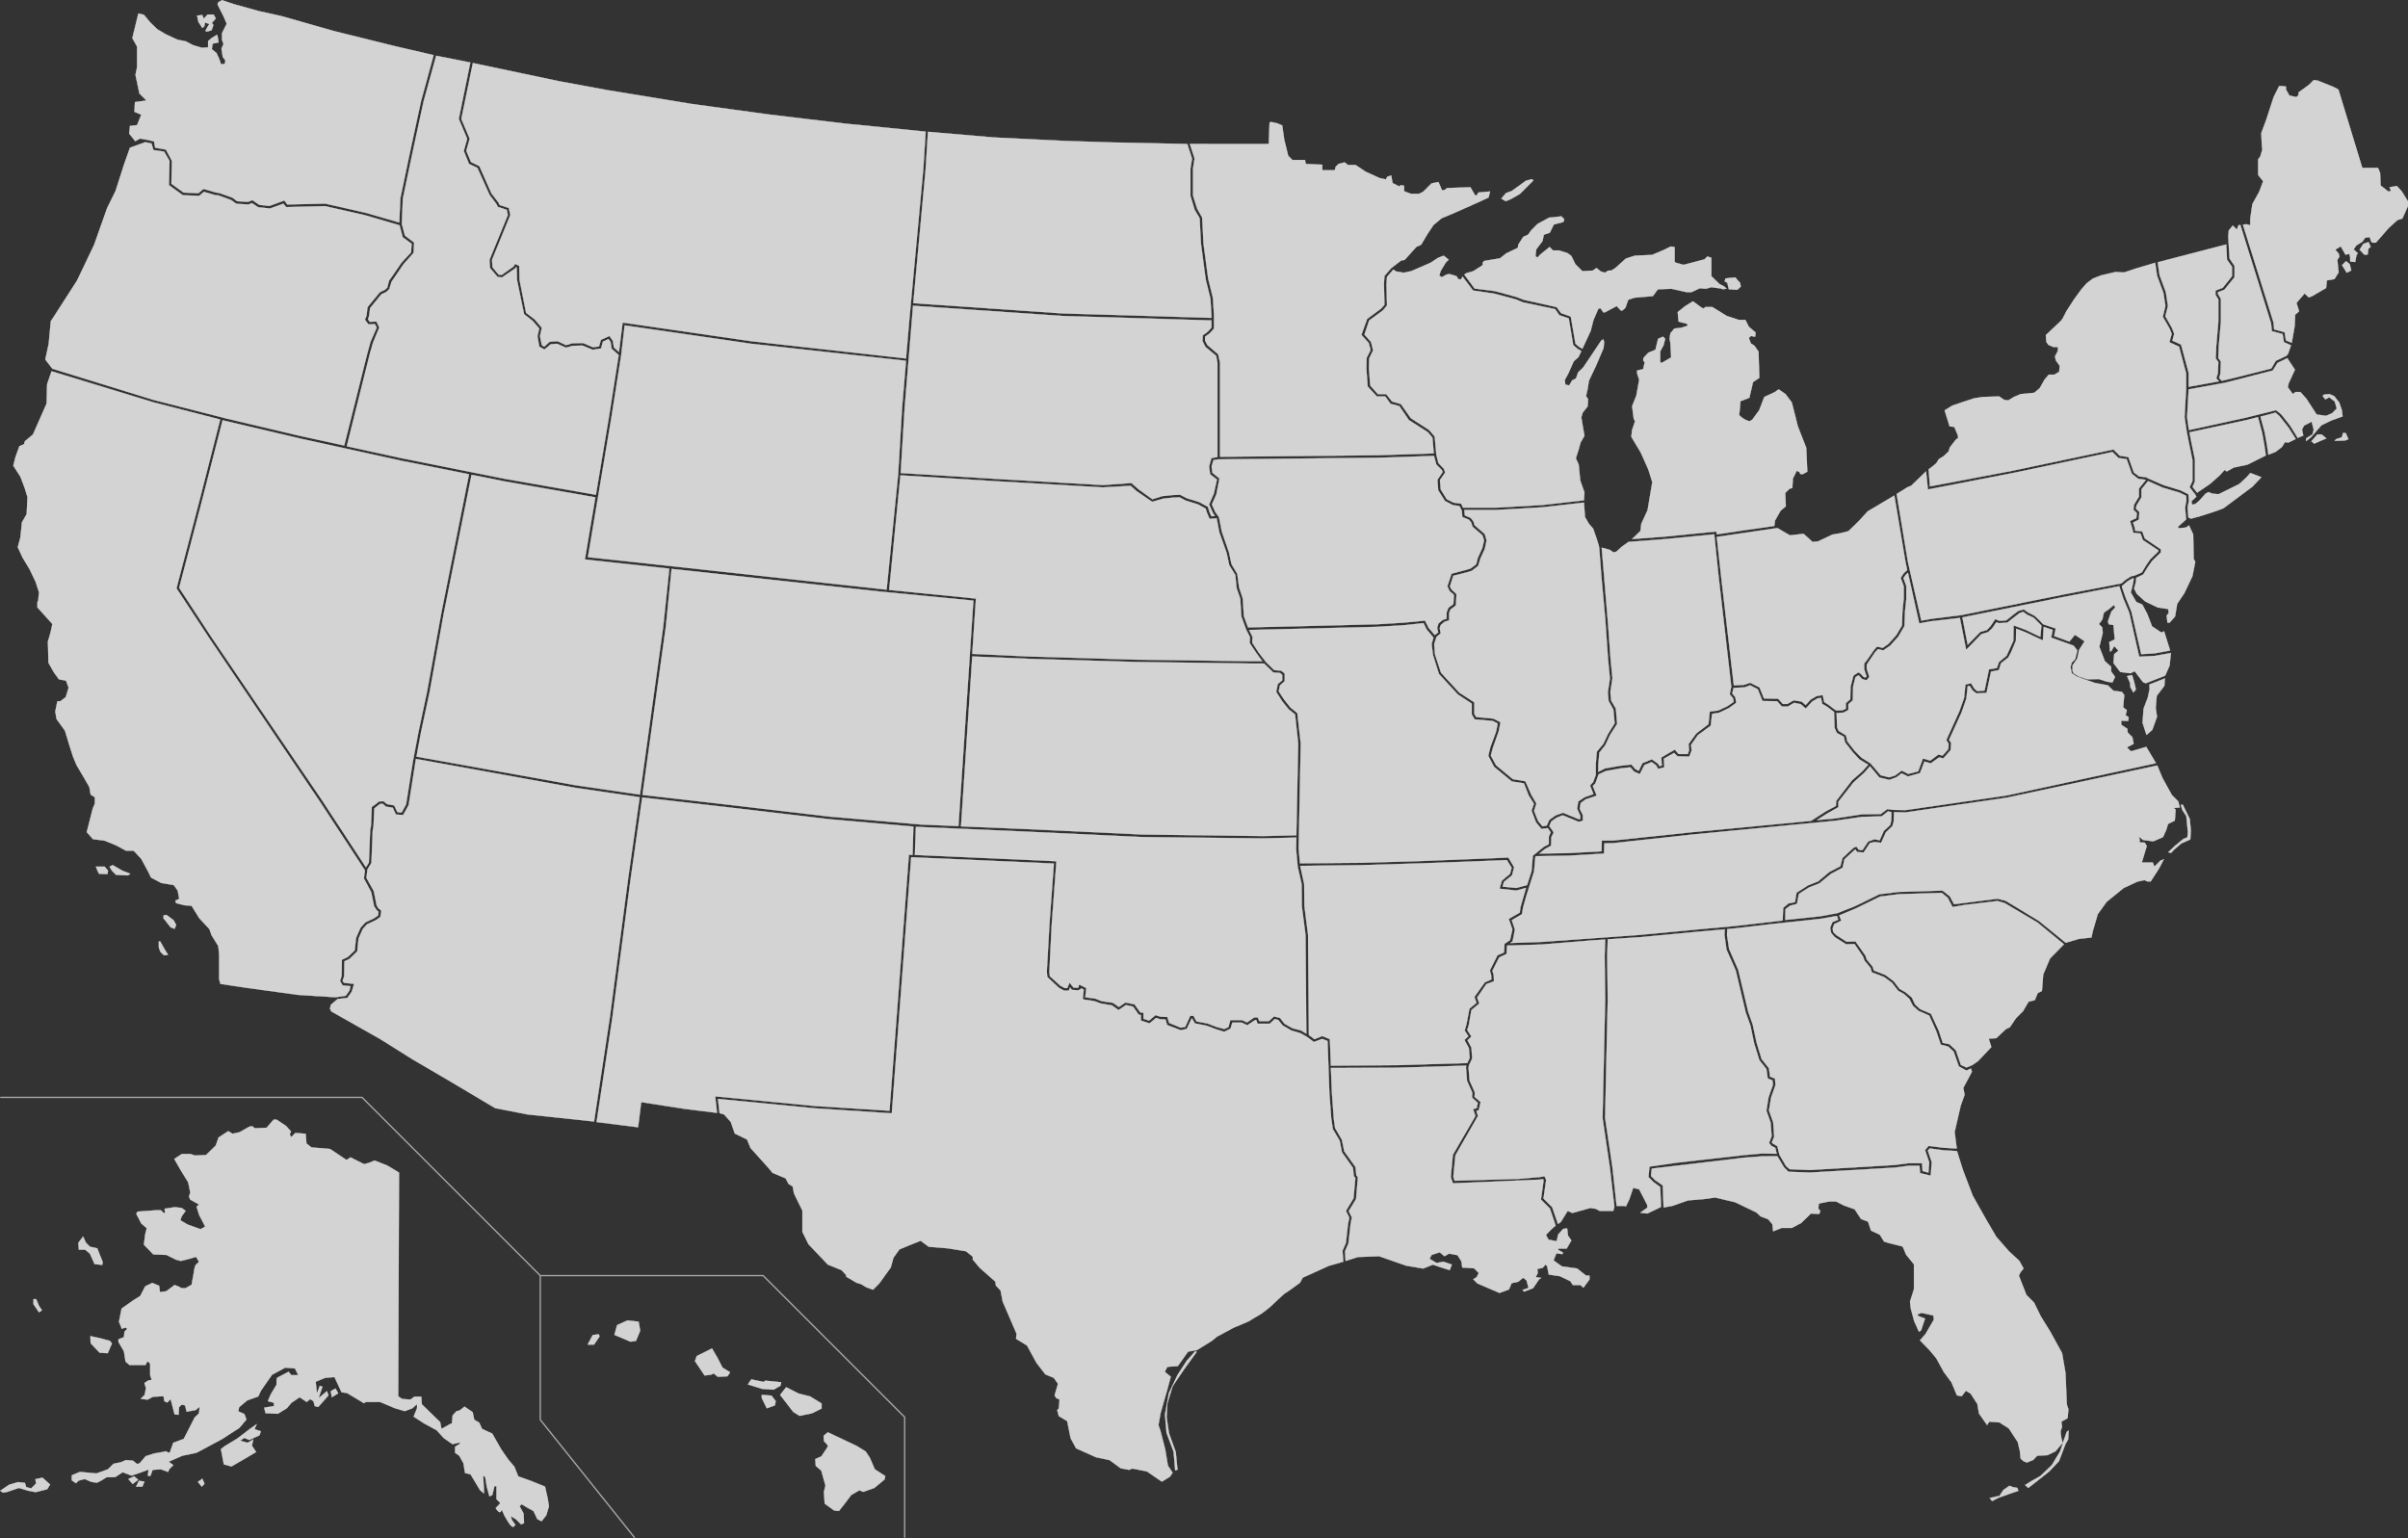 <svg id="Layer_1" data-name="Layer 1" xmlns="http://www.w3.org/2000/svg" viewBox="0 0 918.541 586.811"><rect x="0" y="0" width="918.541" height="586.811" fill="#333333" stroke="none"/><title>us-states</title><path id="AK" d="M161.1,447.355l-.3,85.4,1.6,1,3.1.2,1.5-1.1h2.6l.2,2.9,7,6.8.5,2.6,3.4-1.9.6-.2.3-3.1,1.5-1.6,1.1-.2,1.9-1.5,3.1,2.1.6,2.9,1.9,1.1,1.1,2.4,3.9,1.8,3.4,6,2.7,3.9,2.3,2.7,1.5,3.7,5,1.8,5.2,2.1,1,4.4.5,3.1-1,3.4-1.8,2.3-1.6-.8-1.5-3.1-2.7-1.5-1.8-1.1-.8.8,1.5,2.7.2,3.7-1.1.5-1.9-1.9-2.1-1.3.5,1.6,1.3,1.8-.8.8a3.141,3.141,0,0,1-1.3-1c-.5-.6-2.1-3.4-2.1-3.4l-1-2.3s-.3,1.3-1,1a4.885,4.885,0,0,1-1.3-1.5l1.8-1.9-1.5-1.5v-5h-.8l-.8,3.4-1.1.5-1-3.7-.6-3.7-.8-.5.3,5.7v1.1l-1.5-1.3-3.6-6-2.1-.5-.6-3.7-1.6-2.9-1.6-1.1v-2.3l2.1-1.3-.5-.3-2.6.6-3.4-2.4-2.6-2.9-4.8-2.6-4-2.6,1.3-3.2v-1.6l-1.8,1.6-2.9,1.1-3.7-1.1-5.7-2.4h-5.5l-.6.5-6.5-3.9-2.1-.3-2.7-5.8-3.6.3-3.6,1.5.5,4.5,1.1-2.9,1,.3-1.5,4.4,3.2-2.7.6,1.6-3.9,4.4-1.3-.3-.5-1.9-1.3-.8-1.3,1.1-2.7-1.8-3.1,2.1-1.8,2.1-3.4,2.1-4.7-.2-.5-2.1,3.7-.6v-1.3l-2.3-.6,1-2.4,2.3-3.9v-1.8l.2-.8,4.4-2.3,1,1.3h2.7l-1.3-2.6-3.7-.3-5,2.7-2.4,3.4-1.8,2.6-1.1,2.3-4.2,1.5-3.1,2.6-.3,1.6,2.3,1,.8,2.1-2.7,3.2-6.5,4.2-7.8,4.2-2.1,1.1-5.3,1.1-5.3,2.3,1.8,1.3-1.5,1.5-.5,1.1-2.7-1-3.2.2-.8,2.3h-1l.3-2.4-3.6,1.3-2.9,1-3.4-1.3-2.9,1.9H49.6l-2.1,1.3-1.6.8-2.1-.3-2.6-1.1-2.3.6-1,1-1.6-1.1v-1.9l3.1-1.3,6.3.6,4.4-1.6,2.1-2.1,2.9-.6,1.8-.8,2.7.2,1.6,1.3,1-.3,2.3-2.7,3.1-1,3.4-.6,1.3-.3.6.5h.8l1.3-3.7,4-1.5,1.9-3.7,2.3-4.5,1.6-1.5.3-2.6-1.6,1.3-3.4.6-.6-2.4-1.3-.3-1,1-.2,2.9-1.5-.2-1.5-5.8-1.3,1.3-1.1-.5-.3-1.9-4,.2-2.1,1.1-2.6-.3,1.5-1.5.5-2.6-.6-1.9,1.5-1,1.3-.2-.6-1.8v-4.4l-1-1-.8,1.5H58.3l-1.5-1.3-.6-3.9-2.1-3.6v-1l2.1-.8.2-2.1,1.1-1.1-.8-.5-1.3.5-1.1-2.7,1-5,4.5-3.2,2.6-1.6,1.9-3.7,2.7-1.3,2.6,1.1.3,2.4,2.4-.3,3.2-2.4,1.6.6,1,.6h1.6l2.3-1.3.8-4.4s.3-2.9,1-3.4a7.844,7.844,0,0,0,1-1l-1.1-1.9-2.6.8-3.2.8-1.9-.5-3.6-1.8-5-.2-3.6-3.7.5-3.9.6-2.4-2.1-1.8-1.9-3.7.5-.8,6.8-.5h2.1l1,1h.6l-.2-1.6,3.9-.6,2.6.3,1.5,1.1-1.5,2.1-.5,1.5,2.7,1.6,5,1.8,1.8-1-2.3-4.4-1-3.2,1-.8-3.4-1.9-.5-1.1.5-1.6-.8-3.9-2.9-4.7-2.4-4.2,2.9-1.9h3.2l1.8.6,4.2-.2,3.7-3.6,1.1-3.1,3.7-2.4,1.6,1,2.7-.6,3.7-2.1,1.1-.2,1,.8,4.5-.2,2.7-3.1h1.1l3.6,2.4,1.9,2.1-.5,1.1.6,1.1,1.6-1.6,3.9.3.3,3.7,1.9,1.5,7.1.6,6.3,4.2,1.5-1,5.2,2.6,2.1-.6,1.9-.8,4.8,1.9ZM46,476.255l2.1,5.3-.2,1-2.9-.3-1.8-4-1.8-1.5H39l-.2-2.6,1.8-2.4,1.1,2.4,1.5,1.5Zm-2.6,33.5,3.7.8,3.7,1,.8,1-1.6,3.7-3.1-.2-3.4-3.6Zm-20.7-14.1,1.1,2.6,1.1,1.6-1.1.8-2.1-3.1v-1.9ZM9,568.755l3.4-2.3,3.4-1,2.6.3.5,1.6,1.9.5,1.9-1.9-.3-1.6,2.7-.6,2.9,2.6-1.1,1.8-4.4,1.1-2.7-.5-3.7-1.1-4.4,1.5-1.6.3Zm48.9-4.5,1.6,1.9,2.1-1.6-1.5-1.3Zm2.9,3,1.1-2.3,2.1.3-.8,1.9H60.8Zm23.6-1.9,1.5,1.8,1-1.1-.8-1.9Zm8.8-12.5,1.1,5.8,2.9.8,5-2.9,4.4-2.6-1.6-2.4.5-2.4-2.1,1.3-2.9-.8,1.6-1.1,1.9.8,3.9-1.8.5-1.5-2.4-.8.8-1.9-2.7,1.9-4.7,3.6-4.8,2.9Zm42.3-19.8,2.4-1.5-1-1.8-1.8,1Z" transform="translate(-8.909 0)" fill="#d3d3d3" stroke="#fff" stroke-width="0.1"/><path id="HI" d="M233.1,512.955l1.9-3.6,2.3-.3.3.8-2.1,3.1Zm10.2-3.7,6.1,2.6,2.1-.3,1.6-3.9-.6-3.4-4.2-.5-4,1.8Zm30.7,10,3.7,5.5,2.4-.3,1.1-.5,1.5,1.3,3.7-.2,1-1.5-2.9-1.8-1.9-3.7-2.1-3.6-5.8,2.9Zm20.2,8.9,1.3-1.9,4.7,1,.6-.5,6.1.6-.3,1.3-2.6,1.5-4.4-.3Zm5.3,5.2,1.9,3.9,3.1-1.1.3-1.6-1.6-2.1-3.7-.3Zm7-1.2,2.3-2.9,4.7,2.4,4.4,1.1,4.4,2.7v1.9l-3.6,1.8-4.8,1-2.4-1.5Zm16.6,15.6,1.6-1.3,3.4,1.6,7.6,3.6,3.4,2.1,1.6,2.4,1.9,4.4,4,2.6-.3,1.3-3.9,3.2-4.2,1.5-1.5-.6-3.1,1.8-2.4,3.2-2.3,2.9-1.8-.2-3.6-2.6-.3-4.5.6-2.4-1.6-5.7-2.1-1.8-.2-2.6,2.3-1,2.1-3.1.5-1-1.6-1.8Z" transform="translate(-8.909 0)" fill="#d3d3d3" stroke="#fff" stroke-width="0.1"/><path id="AL" d="M628.5,460.055l.6.2,1.3-2.7,1.5-4.4,2.3.6,3.1,6v1l-2.7,1.9,2.7.3,5.2-2.5-.3-7.6-2.5-1.8-2-2,.4-4,10.5-1.5,25.7-2.9,6.7-.6,5.6.1-.5-2.2-1.5-.8-.9-1.1,1-2.6-.4-5.2-1.6-4.5.8-5.1,1.7-4.8-.2-1.7-1.8-.7-.5-3.6-2.7-3.4-2-6.5-1.4-6.7-1.8-5-3.8-16-3.5-7.9-.8-5.6.1-2.2-9,.8-23.4,2.2-12.2.8-.2,6.4.2,16.7-.7,31-.3,14.1,2.8,18.8,1.6,14.7Z" transform="translate(-8.909 0)" fill="#d3d3d3" stroke="#fff" stroke-width="0.1"/><path id="AR" d="M587.3,339.755l-6.4-.7.9-3.1,3.1-2.6.6-2.3-1.8-2.9-31.9,1.2-23.3.7-23.6.3,1.5,6.9.1,8.5,1.4,10.9.3,38.2,2.1,1.6,3-1.2,2.9,1.2.4,10.1,25.2-.2,26.8-.8.9-1.9-.3-3.8-1.7-3.1,1.5-1.4-1.4-2.2.7-2.4,1.1-5.9,2.7-2.3-.8-2.2,4-5.6,2.5-1.1-.1-1.7-.5-1.7,2.9-5.8,2.5-1.1.2-3.3,2.1-1.4.9-4.1-1.4-4,4.2-2.4.3-2.1,1.2-4.2.9-3.1Z" transform="translate(-8.909 0)" fill="#d3d3d3" stroke="#fff" stroke-width="0.1"/><path id="AZ" d="M135.1,383.355l-.3,1.5.5,1,18.9,10.7,12.1,7.6,14.7,8.6,16.8,10,12.3,2.4,25.4,2.7,6-39.6,7-53.1,4.4-31-24.6-3.6-60.7-11-.2,1.1-2.6,16.5-2.1,3.8-2.8-.2-1.2-2.6-2.6-.4-1.2-1.1-1.1.1-2.1,1.7-.3,6.8-.3,1.5-.5,12.5-1.5,2.4-.4,3.3,2.8,5,1.1,5.5.7,1.1,1.1.9-.4,2.4-1.7,1.2-3.4,1.6-1.6,1.8-1.6,3.6-.5,4.9-3,2.9-1.9.9-.1,5.8-.6,1.6.5.8,3.9.4-.9,3-1.7,2.4-3.7.4Z" transform="translate(-8.909 0)" fill="#d3d3d3" stroke="#fff" stroke-width="0.1"/><path id="CA" d="M122.7,379.555l-19.7-2.7-10-1.5-.5-1.8v-9.4l-.3-3.2-2.6-4.2-.8-2.3-3.9-4.2-2.9-4.7-2.7-.2-3.2-.8-.3-1,1.5-.6-.6-3.2-1.5-2.1-4.8-.8-3.9-2.1-1.1-2.3-2.6-4.8-2.9-3.1H57l-3.9-2.1-4.5-1.8-4.2-.5-2.4-2.7.5-1.9,1.8-7.1.8-1.9v-2.4l-1.6-1-.5-2.9-1.5-2.6-3.4-5.8-1.3-3.1-1.5-4.7-1.6-5.3-3.2-4.4-.5-2.9.8-3.9h1.1l2.1-1.6,1.1-3.6-1-2.7-2.7-.5-1.9-2.6-2.1-3.7-.2-8.2.6-1.9.6-2.3.5-2.4-5.7-6.3v-2.1l.3-.5.3-3.2-1.3-4-2.3-4.8-2.7-4.5-1.8-3.9,1-3.7.6-5.8,1.8-3.1.3-6.5-1.1-3.6-1.6-4.2-2.7-4.2.8-3.2,1.5-4.2,1.8-.8.3-1.1,3.1-2.6,5.2-11.8.2-7.4,1.69-4.9,38.69,11.8,25.6,6.6-8,31.3-8.67,33.1,12.63,19.2,42.16,62.3,17.1,26.1-.4,3.1,2.8,5.2,1.1,5.4,1,1.5.7.6-.2,1.4-1.4,1-3.4,1.6-1.9,2.1-1.7,3.9-.5,4.7-2.6,2.5-2.3,1.1-.1,6.2-.6,1.9,1,1.7,3,.3-.4,1.6-1.4,2-3.9.6Zm-73.9-48.9,1.3,1.5-.2,1.3-3.2-.1-.6-1.2-.6-1.5Zm1.9,0,1.2-.6,3.6,2.1,3.1,1.2-.9.6-4.5-.2-1.6-1.6Zm20.7,19.8,1.8,2.3.8,1,1.5.6.6-1.5-1-1.8-2.7-2-1.1.2v1.2Zm-1.4,8.7,1.8,3.2,1.2,1.9-1.5.2-1.3-1.2a9.719,9.719,0,0,1-.7-1.9v-2.2Z" transform="translate(-8.909 0)" fill="#d3d3d3" stroke="#fff" stroke-width="0.1"/><path id="CO" d="M380.2,229.155l-36-3.5-79.1-8.6-2.2,22.1-7,50.4-1.9,13.7,34,3.9,37.5,4.4,34.7,3,14.3.6Z" transform="translate(-8.909 0)" fill="#d3d3d3" stroke="#fff" stroke-width="0.1"/><path id="CT" d="M852,184.555l3.6-3.2,1.9-2.1.8.6,2.7-1.5,5.2-1.1,7-3.5-.6-4.2-.8-4.4-1.6-6-4.3,1.1-21.8,4.7.6,3.1,1.5,7.3v8.3l-.9,2.1,1.7,2.2Z" transform="translate(-8.909 0)" fill="#d3d3d3" stroke="#fff" stroke-width="0.1"/><path id="DE" d="M834.4,240.855l-1,.5-3.6-2.4-1.8-4.7-1.9-3.6-2.3-1-2.1-3.6.5-2,.5-2.3.1-1.1-.6.1-1.7,1-2,1.7-.2.3,1.4,4.1,2.3,5.6,3.7,16.1,5-.3,6-1.1Z" transform="translate(-8.909 0)" fill="#d3d3d3" stroke="#fff" stroke-width="0.1"/><path id="FL" d="M750.2,438.855l-5.2-.7-.7.8,1.5,4.4-.4,5.2-4.1-1-.2-2.8H737l-5.3.7-32.4,1.9-8.2-.3-1.7-1.7-2.5-4.2H681l-6.6.5-35.4,4.2-.3,2.8,1.6,1.6,2.9,2,.3,8.4,3.3-.6,6-2.1,6-.5,4.4-.6,7.6,1.8,8.1,3.9,1.6,1.5,2.9,1.1,1.6,1.9.3,2.7,3.2-1.3h3.9l3.6-1.9,3.7-3.6,3.1.2.5-1.1-.8-1,.2-1.9,4-.8h2.6l2.9,1.5,4.2,1.5,2.4,3.7,2.7,1,1.1,3.4,3.4,1.6,1.6,2.6,1.9.6,5.2,1.3,1.3,3.1,3,3.7v9.5l-1.5,4.7.3,2.7,1.3,4.8,1.8,4,.8-.5,1.5-4.5-2.6-1-.3-.6,1.6-.6,4.5,1,.2,1.6-3.2,5.5-2.1,2.4,3.6,3.7,2.6,3.1,2.9,5.3,2.9,3.9,2.1,5,1.8.3,1.6-2.1,1.8,1.1,2.6,4,.6,3.6,3.1,4.4.8-1.3,3.9.3,3.6,2.3,3.4,5.2.8,3.4.3,2.9,1.1,1,1.3.5,2.4-1,1.5-1.6,3.9-.2,3.1-1.5,2.7-3.2-.5-1.9-.3-2.4.6-1.9-.3-1.9,2.4-1.3.3-3.4-.6-1.8-.5-12-1.3-7.6-4.5-8.2-3.6-5.8-2.6-5.3-2.9-2.9-2.9-7.4.7-1.4,1.1-1.3-1.6-2.9-4-3.7-4.8-5.5-3.7-6.3-5.3-9.4-3.7-9.7-2.3-7.3Zm17.7,132.7,2.4-.6,1.3-.2,1.5-2.3,2.3-1.6,1.3.5,1.7.3.4,1.1-3.5,1.2-4.2,1.5-2.3,1.2Zm13.5-5,1.2,1.1,2.7-2.1,5.3-4.2,3.7-3.9,2.5-6.6,1-1.7.2-3.4-.7.5-1,2.8-1.5,4.6-3.2,5.3-4.4,4.2-3.4,1.9Z" transform="translate(-8.909 0)" fill="#d3d3d3" stroke="#fff" stroke-width="0.1"/><path id="GA" d="M750.2,437.855l-5.6-.7-1.4,1.6,1.6,4.7-.3,3.9-2.2-.6-.2-3h-5.2l-5.3.7-32.3,1.9-7.7-.3-1.4-1.2-2.5-4.3-.8-3.3-1.6-.9-.5-.5.9-2.2-.4-5.5-1.6-4.5.8-4.9,1.7-4.8-.2-2.5-1.9-.7-.4-3.2-2.8-3.5-1.9-6.2-1.5-7-1.7-4.8-3.8-16-3.5-8-.8-5.3.1-2.3,3.3-.3,13.6-1.6,18.6-2,6.3-1.1.5,1.4-2.2.9-.9,2.2.4,2,1.4,1.6,4.3,2.7,3.2-.1,3.2,4.7.6,1.6,2.3,2.8.5,1.7,4.7,1.8,3,2.2,2.3,3,2.3,1.3,2,1.8,1.4,2.7,2.1,1.9,4.1,1.8,2.7,6,1.7,5.1,2.8.7,2.1,1.9,2,5.7,2.9,1.6,1.7-.8.4,1.2-3.3,6.2.5,2.6-1.5,4.2-2.3,10,.8,6.3Z" transform="translate(-8.909 0)" fill="#d3d3d3" stroke="#fff" stroke-width="0.1"/><path id="IA" d="M556.8,177.255l2.1,2.1.3.7-2,3,.3,4,2.6,4.1,3.1,1.6,2.4.3.9,1.8.2,2.4,2.5,1,.9,1.1.5,1.6,3.8,3.3.6,1.9-.7,3-1.7,3.7-.6,2.4-2.1,1.6-1.6.5-5.7,1.5-1.6,4.8.8,1.8,1.7,1.5-.2,3.5-1.9,1.4-.7,1.8v2.4l-1.4.4-1.7,1.4-.5,1.7.4,1.7-1.3,1-2.3-2.7-1.4-2.8-8.3.8-10,.6-49.2,1.2-1.6-4.3-.4-6.7-1.4-4.2-.7-5.2-2.2-3.7-1-4.6-2.7-7.8-1.1-5.6-1.4-1.9-1.3-2.9,1.7-3.8,1.2-6.1-2.7-2.2-.3-2.4.7-2.4,1.8-.3,61.1-.6,21.2-.7Z" transform="translate(-8.909 0)" fill="#d3d3d3" stroke="#fff" stroke-width="0.1"/><path id="ID" d="M175.3,21.285,170.5,38.7,166,59.555l-3.4,16.22-.4,9.67,1.2,4.44,3.5,2.66-.2,3.91-3.9,4.4-4.5,6.6-.9,2.9-1.2,1.1-1.8.8-4.3,5.3-.4,3.1-.4,1.1.6,1,2.6-.1,1.1,2.3-2.4,5.8-1.2,4.2-8.8,35.3,20.7,4.5,39.5,7.9,34.8,6.1,4.9-29.2,3.8-24.1-2.7-2.4-.4-2.6-.8-1.1-2.1,1-.7,2.6-3.2.5-3.9-1.6-3.8.1-2.5.7-3.4-1.5-2.4.2-2.4,2-2-1.1-.7-4,.7-2.9-2.5-2.9-3.3-2.6-2.7-13.1-.1-4.7-.3-.1-.2.4-5.1,3.5-1.7-.2-2.9-3.4-.2-3.1,7-17.13-.4-1.94-3.4-1.15-.6-1.18-2.6-3.46L191,64.065l-3.2-1.53-2-4.95,1.3-4.63-3.2-7.58,4.4-21.52Z" transform="translate(-8.909 0)" fill="#d3d3d3" stroke="#fff" stroke-width="0.1"/><path id="IL" d="M618.7,207.955l-.8-2.6-1.3-3.7-1.6-1.8-1.5-2.6-.4-5.5-15.9,1.8-17.4,1H567.5l.2,2.1,2.2.9,1.1,1.4.4,1.4,3.9,3.4.7,2.4-.7,3.3-1.7,3.7-.8,2.7-2.4,1.9-1.9.6-5.2,1.3-1.3,4.1.6,1.1,1.9,1.8-.2,4.3-2.1,1.6-.5,1.3v2.8l-1.8.6-1.4,1.2-.4,1.2.4,2-1.6,1.3-.9,2.8.3,3.9,2.3,7,7,7.6,5.7,3.7v4.4l.7,1.2,6.6.6,2.7,1.4-.7,3.5-2.2,6.2-.8,3,2,3.7,6.4,5.3,4.8.8,2.2,5.1,2,3.4-.9,2.8,1.5,3.8,1.7,2.1,1.6-.3,1-2.2,2.4-1.7,2.8-1,6.1,2.5.5-.2v-1.1l-1.2-2.7.4-2.8,2.4-1.6,3.4-1.2-.5-1.3-.8-2,1.2-1.3,1-2.7v-4l.4-4.9,2.5-3,1.8-3.8,2.5-4-.5-5.3-1.8-3.2-.3-3.3.8-5.3-.7-7.2-1.1-15.8-1.4-15.3-.9-11.7Z" transform="translate(-8.909 0)" fill="#d3d3d3" stroke="#fff" stroke-width="0.1"/><path id="IN" d="M622.9,209.755l1.5,1,1.1-.3,2.1-1.9,2.5-1.8,14.3-1.1,18.4-1.8,1.6,15.5,4.9,42.6-.6,2.9,1.3,1.6.2,1.3-2.3,1.6-3.6,1.7-3.2.4-.5,4.8-4.7,3.6-2.9,4,.2,2.4-.5,1.4h-3.5l-1.4-1.7-5.2,3,.2,3.1-.9.2-.5-.9-2.4-1.7-3.6,1.5-1.4,2.9-1.2-.6-1.6-1.8-4.4.5-5.7,1-2.5,1.3v-2.6l.4-4.7,2.3-2.9,1.8-3.9,2.7-4.2-.5-5.8-1.8-3.1-.3-3.2.8-5.3-.7-7.1-.9-12.6-2.5-30.1Z" transform="translate(-8.909 0)" fill="#d3d3d3" stroke="#fff" stroke-width="0.1"/><path id="KS" d="M485.9,253.155l-43.8-.6-40.6-1.2-21.7-.9-4.3,64.8,24.3,1,44.7,2.1,46.3.6,12.6-.3.7-35-1.2-11.1-2.5-2-2.4-3-2.3-3.6.6-3,1.7-1.4v-2.1l-.8-.7-2.6-.2-3.5-3.4Z" transform="translate(-8.909 0)" fill="#d3d3d3" stroke="#fff" stroke-width="0.1"/><path id="KY" d="M607.2,325.455l12.6-.7.1-4.1h4.3l30.4-3.2,45.1-4.3,5.6-3.6,3.9-2.1.1-1.9,6-7.8,4.1-3.6,2.1-2.4-3.3-2-2.5-2.7-3-3.8-.5-2.2-2.6-1.4-.9-1.9-.2-6.1-2.6-2-1.9-1.1-.5-2.3-1.3.2-2,1.2-2.5,2.7-1.9-1.7-2.5-.5-2.4,1.4h-2.3l-1.8-2-5.6-.1-1.8-4.5-2.9-1.5-2.1.8-4.2.2-.5,2.1,1.2,1.5.3,2.1-2.8,2-3.8,1.8-2.6.4-.5,4.5-4.9,3.6-2.6,3.7.2,2.2-.9,2.3-4.5-.1-1.3-1.3-3.9,2.2.2,3.3-2.4.6-.8-1.4-1.7-1.2-2.7,1.1-1.8,3.5-2.2-1-1.4-1.6-3.7.4-5.6,1-2.8,1.3-1.2,3.4-1,1,1.5,3.7-4.2,1.4-1.9,1.4-.4,2.2,1.2,2.4v2.2l-1.6.4-6.1-2.5-2.3.9-2,1.4-.8,1.8,1.7,2.4-.9,1.8-.1,3.3-2.4,1.3-2.1,1.7Z" transform="translate(-8.909 0)" fill="#d3d3d3" stroke="#fff" stroke-width="0.1"/><path id="LA" d="M526.9,479.555l8.1-.3,10.3,3.6,6.5,1.1,3.7-1.5,3.2,1.1,3.2,1,.8-2.1-3.2-1.1-2.6.5-2.7-1.6.8-1.5,3.1-1,1.8,1.5,1.8-1,3.2.6,1.5,2.4.3,2.3,4.5.3,1.8,1.8-.8,1.6-1.3.8,1.6,1.6,8.4,3.6,3.6-1.3,1-2.4,2.6-.6,1.8-1.5,1.3,1,.8,2.9-2.3.8.6.6,3.4-1.3,2.3-3.4.8-.5-2.1-.3.8-1.6-.2-1.5,2.1-.5,1.1-1.3.6.8.6,3.1,4.2.6,4,1.9,1,1.5h2.9l1.1,1,2.3-3.1v-1.5h-1.3l-3.4-2.7-5.8-.8-3.2-2.3,1.1-2.7,2.3.3.2-.6-1.8-1v-.5h3.2l1.8-3.1-1.3-1.9-.3-2.7-1.5.2-1.9,2.1-.6,2.6-3.1-.6-1-1.8,1.8-1.9,1.9-1.7-2.2-6.5-3.4-3.4,1-7.3-.2-.5-1.3.2-33.1,1.4-.8-2.4.8-8.5,8.6-14.8-.9-2.6,1.4-.4.4-2-2.2-2,.1-1.9-2-4.5-.4-5.1.1-.7-26.4.8-25.2.1.4,9.7.7,9.5.5,3.7,2.6,4.5.9,4.4,4.3,6,.3,3.1.6.8-.7,8.3-2.8,4.6,1.2,2.4-.5,2.6-.8,7.3-1.3,3,.2,3.7Z" transform="translate(-8.909 0)" fill="#d3d3d3" stroke="#fff" stroke-width="0.1"/><path id="MA" d="M887.5,166.155l-.5-2.3.8-1.5,2.9-1.5.8,3.1-.5,1.8-2.4,1.5v1l1.9-1.5,3.9-4.5,3.9-1.9,4.2-1.5-.3-2.4-1-2.9-1.9-2.4-1.8-.8-2.1.2-.5.5,1,1.3,1.5-.8,2.1,1.6.8,2.7-1.8,1.8-2.3,1-3.6-.5-3.9-6-2.3-2.6h-1.8l-1.1.8-1.9-2.6.3-1.5,2.4-5.2-2.9-4.4-3.7,1.8-1.8,2.9-18.3,4.7-13.8,2.5-.6,10.6.7,4.9,22-4.8,11.2-2.8,2,1.6,3.4,4.3,2.9,4.7Zm12.5,1.4,2.2-.7.5-1.7,1,.1,1,2.3-1.3.5-3.9.1Zm-9.4.8,2.3-2.6h1.6l1.8,1.5-2.4,1-2.2,1Z" transform="translate(-8.909 0)" fill="#d3d3d3" stroke="#fff" stroke-width="0.1"/><path id="MD" d="M834.8,257.755l1.7-3.8.5-4.8-6.3,1.1-5.8.3-3.8-16.8-2.3-5.5-1.5-4.6-22.2,4.3-37.6,7.6,2,10.4,4.8-4.9,2.5-.7,1.4-1.5,1.8-2.7,1.6.7,2.6-.2,2.6-2.1,2-1.5,2.1-.6,1.5,1.1,2.7,1.4,1.9,1.8,1.3,1.4,4.8,1.6-.6,2.9,5.8,2.1,2.1-2.6,3.7,2.5-2.1,3.3-.7,3.3-1.8,2.6v2.1l.3.8,2,1.3,3.4,1.1,4.3-.1,3.1,1,2.1.3,1-2.1-1.5-2.1v-1.8l-2.4-2.1-2.1-5.5,1.3-5.3-.2-2.1-1.3-1.3s1.5-1.6,1.5-2.3a10.745,10.745,0,0,1,.5-2.1l1.9-1.3,1.9-1.6.5,1-1.5,1.6-1.3,3.7.3,1.1,1.8.3.5,5.5-2.1,1,.3,3.6.5-.2,1.1-1.9,1.6,1.8-1.6,1.3-.3,3.4,2.6,3.4,3.9.5,1.6-.8,3.2,4.2,1,.4Zm-14.5.2,1.1,2.5.2,1.8,1.1,1.9s.9-.9.9-1.2-.7-3.1-.7-3.1l-.7-2.3Z" transform="translate(-8.909 0)" fill="#d3d3d3" stroke="#fff" stroke-width="0.1"/><path id="ME" d="M865.8,85.555l1.5.4v-2.6l.8-5.5,2.6-4.7,1.5-4-1.9-2.4v-6l.8-1,.8-2.7-.2-1.5-.2-4.8,1.8-4.8,2.9-8.9,2.1-4.2h1.3l1.3.2v1.1l1.3,2.3,2.7.6.8-.8v-1l4-2.9,1.8-1.8,1.5.2,6,2.4,1.9,1,9.1,29.9h6l.8,1.9.2,4.8,2.9,2.3h.8l.2-.5-.5-1.1,2.8-.5,1.9,2.1,2.3,3.7v1.9l-2.1,4.7-1.9.6-3.4,3.1-4.8,5.5h-1.3c-.6,0-1-2.1-1-2.1l-1.8.2-1,1.5-2.4,1.5-1,1.5,1.6,1.5-.5.6-.5,2.7-1.9-.2v-1.6l-.3-1.3-1.5.3-1.8-3.2-2.1,1.3,1.3,1.5.3,1.1-.8,1.3.3,3.1.2,1.6-1.6,2.6-2.9.5-.3,2.9-5.3,3.1-1.3.5-1.6-1.5-3.1,3.6,1,3.2-1.5,1.3-.2,4.4-1.1,6.3-2.2-.9-.5-3.1-4-1.1-.2-2.5-11.7-37.43Zm36.5,15.6,1.5-1.5,1.4,1.1.6,2.4-1.7.9Zm6.7-5.9,1.8,1.9s1.3.1,1.3-.2.2-2,.2-2l.9-.8-.8-1.8-2,.7Z" transform="translate(-8.909 0)" fill="#d3d3d3" stroke="#fff" stroke-width="0.1"/><path id="MI" d="M644.5,204.655l19.1-1.9.2,1.1,9.9-1.5,12-1.7.1-.6.2-1.5,2.1-3.7,2-1.7-.2-5.1,1.6-1.6,1.1-.3.2-3.6,1.5-3,1.1.6.2.6.8.2,1.9-1-.4-9.1-3.2-8.2-2.3-9.1-2.4-3.2-2.6-1.8-1.6,1.1-3.9,1.8-1.9,5-2.7,3.7-1.1.6-1.5-.6s-2.6-1.5-2.4-2.1.5-5,.5-5l3.4-1.3.8-3.4.6-2.6,2.4-1.6-.3-10-1.6-2.3-1.3-.8-.8-2.1.8-.8,1.6.3.2-1.6-2.6-2.2-1.3-2.6h-2.6l-4.5-1.5-5.5-3.4h-2.7l-.6.6-1-.5-3.1-2.3-2.9,1.8-2.9,2.3.3,3.6,1,.3,2.1.5.5.8-2.6.8-2.6.3-1.5,1.8-.3,2.1.3,1.6.3,5.5-3.6,2.1-.6-.2v-4.2l1.3-2.4.6-2.4-.8-.8-1.9.8-1,4.2-2.7,1.1-1.8,1.9-.2,1,.6.8-.6,2.6-2.3.5v1.1l.8,2.4-1.1,6.1-1.6,4,.6,4.7.5,1.1-.8,2.4-.3.8-.3,2.7,3.6,6,2.9,6.5,1.5,4.8-.8,4.7-1,6-2.4,5.2-.3,2.7-3.2,3.1Zm-33.3-72.4-1.3-1.1-1.8-10.4-3.7-1.3-1.7-2.3-12.6-2.8-2.8-1.1-8.1-2.2-7.8-1-3.9-5.3.7-.5,2.7-.8,3.6-2.3v-1l.6-.6,6-1,2.4-1.9,4.4-2.1.2-1.3,1.9-2.9,1.8-.8,1.3-1.8,2.3-2.3,4.4-2.4,4.7-.5,1.1,1.1-.3,1-3.7,1-1.5,3.1-2.3.8-.5,2.4-2.4,3.2-.3,2.6.8.5,1-1.1,3.6-2.9,1.3,1.3h2.3l3.2,1,1.5,1.1,1.5,3.1,2.7,2.7,3.9-.2,1.5-1,1.6,1.3,1.6.5,1.3-.8h1.1l1.6-1,4-3.6,3.4-1.1,6.6-.3,4.5-1.9,2.6-1.3,1.5.2v5.7l.5.3,2.9.8,1.9-.5,6.1-1.6,1.1-1.1,1.5.5v7l3.2,3.1,1.3.6,1.3,1-1.3.3-.8-.3-3.7-.5-2.1.6-2.3-.2-3.2,1.5h-1.8l-5.8-1.3-5.2.2-1.9,2.6-7,.6-2.4.8-1.1,3.1-1.3,1.1-.5-.2-1.5-1.6-4.5,2.4h-.6l-1.1-1.6-.8.2-1.9,4.4-1,4-3.2,6.9Zm-29.6-56.5,1.8-2.1,2.2-.8,5.4-3.9,2.3-.6.5.5-5.1,5.1-3.3,1.9-2.1.9Zm86.2,32.1.6,2.5,3.2.2,1.3-1.2s-.1-1.5-.4-1.6a20.234,20.234,0,0,1-1.6-1.9l-2.2.2-1.6.2-.3,1.1Z" transform="translate(-8.909 0)" fill="#d3d3d3" stroke="#fff" stroke-width="0.1"/><path id="MN" d="M464.6,60.445l-.6,3.91v10.27l1.6,5.03,1.9,3.32.5,9.93,1.8,13.45,1.8,7.3.4,6.4v5.3l-1.6,1.8-1.8,1.3v1.5l.9,1.7,4.1,3.5.7,3.2v35.9l60.3-.6,21.2-.7-.5-6-1.8-2.1-7.2-4.6-3.6-5.3-3.4-.9-2-2.8h-3.2l-3.5-3.8-.5-7,.1-3.9,1.5-3-.7-2.7-2.8-3.1,2.2-6.1,5.4-4,1.2-1.4-.2-8,.2-3,2.6-3,3.8-2.9,1.3-.2,4.5-5,1.8-.8,2.3-3.9,2.4-3.6,3.1-2.6,4.8-2,9.2-4.1,3.9-1.8.6-2.3-4.4.4-.7,1.1h-.6l-1.8-3.1-8.9.3-1,.8h-1l-.5-1.3-.8-1.8-2.6.5-3.2,3.2-1.6.8h-3.1l-2.6-1v-2.1l-1.3-.2-.5.5-2.6-1.3-.5-2.9-1.5.5-.5,1-2.4-.5-5.3-2.4-3.9-2.6h-2.9l-1.3-1-2.3.6-1.1,1.1-.3,1.3h-4.8v-2.1l-6.3-.3-.3-1.5h-4.8l-1.6-1.6-1.5-6.1-.8-5.5-1.9-.8-2.3-.5-.6.2-.3,8.2-30.1-.03Z" transform="translate(-8.909 0)" fill="#d3d3d3" stroke="#fff" stroke-width="0.1"/><path id="MO" d="M593.1,332.355l.5-5.9,4.2-3.4,1.9-1v-2.9l.7-1.6-1.1-1.6-2.4.3-2.1-2.5-1.7-4.5.9-2.6-2-3.2-1.8-4.6-4.6-.7-6.8-5.6-2.2-4.2.8-3.3,2.2-6,.6-3-1.9-1-6.9-.6-1.1-1.9v-4.1l-5.3-3.5-7.2-7.8-2.3-7.3-.5-4.2.7-2.4-2.6-3.1-1.2-2.4-7.7.8-10,.6-48.8,1.2,1.3,2.6-.1,2.2,2.3,3.6,3,3.9,3.1,3,2.6.2,1.4,1.1v2.9l-1.8,1.6-.5,2.3,2.1,3.2,2.4,3,2.6,2.1,1.3,11.6-.8,40,.5,5.7,23.7-.2,23.3-.7,32.5-1.3,2.2,3.7-.8,3.1-3.1,2.5-.5,1.8,5.2.5,4.1-1.1Z" transform="translate(-8.909 0)" fill="#d3d3d3" stroke="#fff" stroke-width="0.1"/><path id="MS" d="M604.3,466.155l2.6-4.2,1.8.8,6.8-1.9,2.1.3,1.5.8h5.2l.4-1.6-1.7-14.8-2.8-19,1-45.1-.2-16.7.2-6.3-4.8.3-19.6,1.6-13,.4-.2,3.2-2.8,1.3-2.6,5.1.5,1.6.1,2.4-2.9,1.1-3.5,5.1.8,2.3-3,2.5-1,5.7-.6,1.9,1.6,2.5-1.5,1.4,1.5,2.8.3,4.2-1.2,2.5-.2.9.4,5,2,4.5-.1,1.7,2.3,2-.7,3.1-.9.3.6,1.9-8.6,15-.8,8.2.5,1.5,24.2-.7,8.2-.7,1.9-.3.6,1.4-1,7.1,3.3,3.3,2.2,6.4Z" transform="translate(-8.909 0)" fill="#d3d3d3" stroke="#fff" stroke-width="0.1"/><path id="MT" d="M361.1,64.425l-5.3,57.13-1.3,15.2-59.1-6.6-49-7.1-1.4,11.2-1.9-1.7-.4-2.5-1.3-1.9-3.3,1.5-.7,2.5-2.3.3-3.8-1.6-4.1.1-2.4.7-3.2-1.5-3,.2-2.1,1.9-.9-.6-.7-3.4.7-3.2-2.7-3.2-3.3-2.5-2.5-12.6-.1-5.3-1.6-.8-.6,1-4.5,3.2-1.2-.1-2.3-2.8-.2-2.8,7-17.15-.6-2.67-3.5-1.12-.4-.91-2.7-3.5-4.6-10.41-3.2-1.58-1.8-4.26,1.3-4.63-3.2-7.57,4.4-21.29,32.7,6.89,18.4,3.4,32.3,5.3,29.3,4,29.2,3.5,30.8,3.07Z" transform="translate(-8.909 0)" fill="#d3d3d3" stroke="#fff" stroke-width="0.1"/><path id="NC" d="M786.7,351.355l-12.7-7.7-3.1-.8-16.6,2.1-1.6-3-2.8-2.2-16.7.5-7.4.9-9.2,4.5-6.8,2.7-6.5,1.2-13.4,1.4.1-4.1,1.7-1.3,2.7-.7.7-3.8,3.9-2.5,3.9-1.5,4.5-3.7,4.4-2.3.7-3.2,4.1-3.8.7,1,2.5.2,2.4-3.6,1.7-.4,2.6.3,1.8-4,2.5-2.4.5-1.8.1-3.5,4.4.1,38.5-5.6,57.5-12.3,2,4.8,3.6,6.5,2.4,2.4.6,2.3-2.4.2.8.6-.3,4.2-2.6,1.3-.6,2.1-1.3,2.9-3.7,1.6-2.4-.3-1.5-.2-1.6-1.3.3,1.3v1H827l.8,1.3-1.9,6.3h4.2l.6,1.6,2.3-2.3,1.3-.5-1.9,3.6-3.1,4.8H828l-1.1-.5-2.7.6-5.2,2.4-6.5,5.3-3.4,4.7-1.9,6.5-.5,2.4-4.7.5-5.1,1.5Zm49.3-26.2,2.6-2.5,3.2-2.6,1.5-.6.2-2-.6-6.1-1.5-2.3-.6-1.9.7-.2,2.7,5.5.4,4.4-.2,3.4-3.4,1.5-2.8,2.4-1.1,1.2Z" transform="translate(-8.909 0)" fill="#d3d3d3" stroke="#fff" stroke-width="0.1"/><path id="ND" d="M471,120.055l-.4-6.2-1.8-7.3L467,92.945l-.5-9.7-1.9-3.18-1.6-5.32V64.335l.6-3.85-1.8-5.54-28.6-.59-18.6-.6-26.5-1.3L362.9,50.3l-.9,14.42-4.7,50.94,56.8,3.9,56.9,1.7v-1.2Z" transform="translate(-8.909 0)" fill="#d3d3d3" stroke="#fff" stroke-width="0.1"/><path id="NE" d="M470.3,197.955l-1-2.3-.5-1.6-2.9-1.6-4.8-1.5-2.2-1.2-2.6.1-3.7.4-4.2,1.2-6-4.1-2.2-2-10.7.6-41.5-2.4-35.6-2.2-4.3,43.7,33.1,3.3-1.4,21.1,21.7,1,40.6,1.2,43.8.6h4.5l-2.2-3-2.6-3.9.1-2.3-1.4-2.7-1.9-5.2-.4-6.7-1.4-4.1-.5-5-2.3-3.7-1-4.7-2.8-7.9-1-5.3Z" transform="translate(-8.909 0)" fill="#d3d3d3" stroke="#fff" stroke-width="0.1"/><path id="NH" d="M881.7,134.955l1.1-3.2-2.7-1.2-.5-3.1-4.1-1.1-.3-3-11.7-37.48-.7.08-.6,1.6-.6-.5-1-1-1.5,1.9-.2,2.29.5,8.41,1.9,2.8v4.3l-3.9,4.8-2.4.9v.7l1.1,1.9v8.6l-.8,9.2-.2,4.7,1,1.4-.2,4.7-.5,1.5,1,1.1,5.1-1.2,13.8-3.5,1.7-2.9,4-1.9Z" transform="translate(-8.909 0)" fill="#d3d3d3" stroke="#fff" stroke-width="0.1"/><path id="NJ" d="M823.7,221.955l.1-1.5,2.7-1.3,1.7-2.8,1.7-2.4,3.3-3.2v-1.2l-6.1-4.1-1-2.7-2.7-.3-.1-.9-.7-2.2,2.2-1.1.2-2.9-1.3-1.3.2-1.2,1.9-3.1v-3.1l2.5-3.1,5.6,2.5,6.4,1.9,2.5,1.2.1,1.8-.5,2.7.4,4.5-2.1,1.9-1.1,1,.5.5,2.7-.3,1.1-.8,1.6,3.4.2,9.4.6,1.1-1.1,5.5-3.1,6.5-2.7,4-.8,4.8-2.1,2.4h-.8l-.3-2.7.8-1-.2-1.5-4-.6-4.8-2.3-3.2-2.9-1-2Z" transform="translate(-8.909 0)" fill="#d3d3d3" stroke="#fff" stroke-width="0.1"/><path id="NM" d="M270.2,423.055l-16.7-2.6-1.2,9.6-15.8-2,6-39.7,7-53.2,4.4-30.9,34,3.9,37.4,4.4,32,2.8-.3,10.8-1.4-.1-7.4,97.7-28.4-1.8-38.1-3.7.7,6.3Z" transform="translate(-8.909 0)" fill="#d3d3d3" stroke="#fff" stroke-width="0.1"/><path id="NV" d="M123.1,167.255l38.7,8.5,26,5.2-10.6,53.1-5.4,29.8-3.3,15.5-2.1,11.1-2.6,16.4-1.7,3.1-1.6-.1-1.2-2.6-2.8-.5-1.3-1.1-1.8.1-.9.8-1.8,1.3-.3,7.3-.3,1.5-.5,12.4-1.1,1.8-16.7-25.5-42.1-62.1-12.43-19,8.55-32.6,8.01-31.3Z" transform="translate(-8.909 0)" fill="#d3d3d3" stroke="#fff" stroke-width="0.1"/><path id="NY" d="M843.4,193.655l.5-2.7-.2-2.4-3-1.5-6.5-2-6-2.6-.6-.4-2.7-.3-2-1.5-2.1-5.9-3.3-.5-2.4-2.4-38.4,8.1-31.6,6-.5-6.5,1.6-1.2,1.3-1.1,1-1.6,1.8-1.1,1.9-1.8.5-1.6,2.1-2.7,1.1-1-.2-1-1.3-3.1-1.8-.2-1.9-6.1,2.9-1.8,4.4-1.5,4-1.3,3.2-.5,6.3-.2,1.9,1.3,1.6.2,2.1-1.3,2.6-1.1,5.2-.5,2.1-1.8,1.8-3.2,1.6-1.9h2.1l1.9-1.1.2-2.3-1.5-2.1-.3-1.5,1.1-2.1v-1.5h-1.8l-1.8-.8-.8-1.1-.2-2.6,5.8-5.5.6-.8,1.5-2.9,2.9-4.5,2.7-3.7,2.1-2.4,2.4-1.8,3.1-1.2,5.5-1.3,3.2.2,4.5-1.5,7.4-2.2.7,4.9,2.4,6.5.8,5-1,4.2,2.6,4.5.8,2-.9,3.2,3.7,1.7,2.7,10.2v5.8l-.6,10.9.8,5.4.7,3.6,1.5,7.3v8.1l-1.1,2.3,2.1,2.7.5.9-1.9,1.8.3,1.3,1.3-.3,1.5-1.3,2.3-2.6,1.1-.6,1.6.6,2.3.2,7.9-3.9,2.9-2.7,1.3-1.5,4.2,1.6-3.4,3.6-3.9,2.9-7.1,5.3-2.6,1-5.8,1.9-4,1.1-1-.4Z" transform="translate(-8.909 0)" fill="#d3d3d3" stroke="#fff" stroke-width="0.1"/><path id="OH" d="M663.8,204.855l1.7,15.5,4.8,41.1,3.9-.2,2.3-.8,3.6,1.8,1.7,4.2,5.4.1,1.8,2h1.7l2.4-1.4,3.1.5,1.5,1.3,1.8-2,2.3-1.4,2.4-.4.6,2.7,1.6,1,2.6,2,.8.2,2-.1,1.2-.6v-2.1l1.7-1.5.1-4.8,1.1-4.2,1.9-1.3,1,.7,1,1.1.7.2.4-.4-.9-2.7v-2.2l1.1-1.4,2.5-3.6,1.3-1.5,2.2.5,2.1-1.5,3-3.3,2.2-3.7.2-5.4.5-5v-4.6l-1.2-3.2,1.2-1.8,1.3-1.2-.6-2.8-4.3-25.6-6.2,3.7-3.9,2.3-3.4,3.7-4,3.9-3.2.8-2.9.5-5.5,2.6-2.1.2-3.4-3.1-5.2.6-2.6-1.5-2.2-1.3Z" transform="translate(-8.909 0)" fill="#d3d3d3" stroke="#fff" stroke-width="0.1"/><path id="OK" d="M411.9,328.555l-1.8,24.3-.9,18,.2,1.6,4,3.6,1.7.9h.9l.9-2.1,1.5,1.9,1.6.1.3-.2.2-1.1,2.8,1.4-.4,3.5,3.8.5,2.5,1,4.2.6,2.3,1.6,2.5-1.7,3.5.7,2.2,3.1,1.2.1v2.3l2.1.7,2.5-2.1,1.8.6,2.7.1.7,2.3,4.4,1.8,1.7-.3,1.9-4.2h1.3l1.1,2.1,4.2.8,3.4,1.3,3,.8,1.6-.7.7-2.7h4.5l1.9.9,2.7-1.9h1.4l.6,1.4h3.6l2-1.8,2.3.6,1.7,2.2,3,1.7,3.4.9,1.9,1.2-.3-37.6-1.4-10.9-.1-8.6-1.5-6.6-.6-6.8.1-4.3-12.6.3-46.3-.5-44.7-2.1-41.5-1.8-.4,10.7Z" transform="translate(-8.909 0)" fill="#d3d3d3" stroke="#fff" stroke-width="0.1"/><path id="OR" d="M67.44,152.555l28.24,7.2,27.52,6.5,17,3.7,8.8-35.1,1.2-4.4,2.4-5.5-.7-1.3-2.5.1-1.3-1.8.6-1.5.4-3.3,4.7-5.7,1.9-.9.9-.8.7-2.7.8-1.1,3.9-5.7,3.7-4,.2-3.26-3.4-2.49-1.2-4.55-13.1-3.83-15.3-3.47-14.8.37-1.1-1.31-5.1,1.84-4.5-.48-2.4-1.58-1.3.54-4.68-.29-1.96-1.43-4.84-1.77-1.1-.07-4.45-1.27-1.76,1.52-6.26-.24-5.31-3.85.21-9.28-2.05-3.5-4.1-.6-.7-2.5-2.4-.5-5.8,2.1-2.3,6.5-3.2,10-3.2,6.5-5,14.1-6.5,13.6-8.1,12.6-1.9,2.9-.8,8.6-1.3,6,2.71,3.5Z" transform="translate(-8.909 0)" fill="#d3d3d3" stroke="#fff" stroke-width="0.1"/><path id="PA" d="M736.6,185.855l1.3-.5,5.7-5.5.7,6.9,33.5-6.5,36.9-7.8,2.3,2.3,3.1.4,2,5.6,2.4,1.9,2.8.4.1.1-2.6,3.2v3.1l-1.9,3.1-.2,1.9,1.3,1.3-.2,1.9-2.4,1.1,1,3.4.2,1.1,2.8.3.9,2.5,5.9,3.9v.4l-3.1,3-1.5,2.2-1.7,2.8-2.7,1.2-1.4.3-2.1,1.3-1.6,1.4-22.4,4.3-38.7,7.8-11.3,1.4-3.9.7-5.1-22.4-4.3-25.9Z" transform="translate(-8.909 0)" fill="#d3d3d3" stroke="#fff" stroke-width="0.1"/><path id="RI" d="M873.6,169.355l-.8-4.4-1.6-6,5.7-1.5,1.5,1.3,3.4,4.3,2.8,4.4-2.8,1.4-1.3-.2-1.1,1.8-2.4,1.9-2.8,1.1Z" transform="translate(-8.909 0)" fill="#d3d3d3" stroke="#fff" stroke-width="0.1"/><path id="SC" d="M759,407.255l-2.1-1-1.9-5.6-2.5-2.3-2.5-.5-1.5-4.6-3-6.5-4.2-1.8-1.9-1.8-1.2-2.6-2.4-2-2.3-1.3-2.2-2.9-3.2-2.4-4.4-1.7-.4-1.4-2.3-2.8-.5-1.5-3.8-5.4-3.4.1-3.9-2.5-1.2-1.2-.2-1.4.6-1.6,2.7-1.3-.8-2,6.4-2.7,9.2-4.5,7.1-.9,16.4-.5,2.3,1.9,1.8,3.5,4.6-.8,12.6-1.5,2.7.8,12.5,7.4,10.1,8.3-5.3,5.4-2.6,6.1-.5,6.3-1.6.8-1.1,2.7-2.4.6-2.1,3.6-2.7,2.7-2.3,3.4-1.6.8-3.6,3.4-2.9.2,1,3.2-5,5.3-2.3,1.6Z" transform="translate(-8.909 0)" fill="#d3d3d3" stroke="#fff" stroke-width="0.1"/><path id="SD" d="M471,174.755l-.9,3.2.4,3,2.6,2-1.2,5.4-1.8,4.1,1.5,3.3.7,1.1-1.3.1-.7-1.6-.6-2-3.3-1.8-4.8-1.5-2.5-1.3-2.9.1-3.9.4-3.8,1.2-5.3-3.8-2.7-2.4-10.9.8-41.5-2.4-35.6-2.2,1.5-24.8,2.8-34,.4-5,56.9,3.9,56.9,1.7v2.7l-1.3,1.5-2,1.5-.1,2.2,1.1,2.2,4.1,3.4.5,2.7v35.9Z" transform="translate(-8.909 0)" fill="#d3d3d3" stroke="#fff" stroke-width="0.1"/><path id="TN" d="M670.8,353.255l-13.1,1.2-23.3,2.2-37.6,2.7-11.8.4.9-.6.9-4.5-1.2-3.6,3.9-2.3.4-2.5,1.2-4.3,3-9.5.5-5.6.3-.2,12.3-.2,13.6-.8.1-3.9,3.5-.1,30.4-3.3,54-5.2,10.3-1.5,7.6-.2,2.4-1.9,1.3.3-.1,3.3-.4,1.6-2.4,2.2-1.6,3.6-2-.4-2.4.9-2.2,3.3-1.4-.2-.8-1.2-1.1.4-4.3,4-.8,3.1-4.2,2.2-4.3,3.6-3.8,1.5-4.4,2.8-.6,3.6-2.5.5-2,1.7-.2,4.8Z" transform="translate(-8.909 0)" fill="#d3d3d3" stroke="#fff" stroke-width="0.1"/><path id="TX" d="M282.8,419.255l37,3.6,29.3,1.9,7.4-97.7,54.4,2.4-1.7,23.3-1,18,.2,2,4.4,4.1,2,1.1h1.8l.5-1.2.7.9,2.4.2,1.1-.6v-.2l1,.5-.4,3.7,4.5.7,2.4.9,4.2.7,2.6,1.8,2.8-1.9,2.7.6,2.2,3.1.8.1v2.1l3.3,1.1,2.5-2.1,1.5.5,2.1.1.6,2.1,5.2,2,2.3-.5,1.9-4h.1l1.1,1.9,4.6.9,3.4,1.3,3.2,1,2.4-1.2.7-2.3h3.6l2.1,1,3-2h.4l.5,1.4h4.7l1.9-1.8,1.3.4,1.7,2.1,3.3,1.9,3.4,1,2.5,1.4,2.7,2,3.1-1.2,2.1.8.7,20,.7,9.5.6,4.1,2.6,4.4.9,4.5,4.2,5.9.3,3.1.6.8-.7,7.7-2.9,4.8,1.3,2.6-.5,2.4-.8,7.2-1.3,3,.3,4.2-5.6,1.6-9.9,4.5-1,1.9-2.6,1.9-2.1,1.5-1.3.8-5.7,5.3-2.7,2.1-5.3,3.2-5.7,2.4-6.3,3.4-1.8,1.5-5.8,3.6-3.4.6-3.9,5.5-4,.3-1,1.9,2.3,1.9-1.5,5.5-1.3,4.5-1.1,3.9-.8,4.5.8,2.4,1.8,7,1,6.1,1.8,2.7-1,1.5-3.1,1.9-5.7-3.9-5.5-1.1-1.3.5-3.2-.6-4.2-3.1-5.2-1.1-7.6-3.4-2.1-3.9-1.3-6.5-3.2-1.9-.6-2.3.6-.6.3-3.4-1.3-.6-.6-1,1.3-4.4-1.6-2.3-3.2-1.3-3.4-4.4-3.6-6.6-4.2-2.6.2-1.9-5.3-12.3-.8-4.2-1.8-1.9-.2-1.5-6-5.3-2.6-3.1v-1.1l-2.6-2.1-6.8-1.1-7.4-.6-3.1-2.3-4.5,1.8-3.6,1.5-2.3,3.2-1,3.7-4.4,6.1-2.4,2.4-2.6-1-1.8-1.1-1.9-.6-3.9-2.3v-.6l-1.8-1.9-5.2-2.1-7.4-7.8-2.3-4.7v-8.1l-3.2-6.5-.5-2.7-1.6-1-1.1-2.1-5-2.1-1.3-1.6-7.1-7.9-1.3-3.2-4.7-2.3-1.5-4.4-2.6-2.9-1.7-.5Zm174.4,141.7-.6-7.1-2.7-7.2-.6-7,1.5-8.2,3.3-6.9,3.5-5.4,3.2-3.6.6.2-4.8,6.6-4.4,6.5-2,6.6-.3,5.2.9,6.1,2.6,7.2.5,5.2.2,1.5Z" transform="translate(-8.909 0)" fill="#d3d3d3" stroke="#fff" stroke-width="0.1"/><path id="UT" d="M228.4,299.555l24.6,3.6,1.9-13.7,7-50.5,2.3-22-32.2-3.5,2.2-13.1,1.8-10.6-34.7-6.1-12.5-2.5-10.6,52.9-5.4,30-3.3,15.4-1.7,9.2Z" transform="translate(-8.909 0)" fill="#d3d3d3" stroke="#fff" stroke-width="0.1"/><path id="VA" d="M834.7,258.855l-.2,2.8-2.9,3.8-.4,4.6.5,3.4-1.8,5-2.2,1.9-1.5-4.6.4-5.4,1.6-4.2.7-3.3-.1-1.7Zm-60.3,44.6-38.6,5.6-4.8-.1-2.2-.3-2.5,1.9-7.3.1-10.3,1.6-6.7.6,4.1-2.6,4.1-2.3v-2.1l5.7-7.3,4.1-3.7,2.2-2.5,3.6,4.3,3.8.9,2.7-1,2-1.5,2.4,1.2,4.6-1.3,1.7-4.4,2.4.7,3.2-2.3,1.6.4,2.8-3.2.2-2.7-.8-1.2,4.8-10.5,1.8-5.2.5-4.7.7-.2,1.1,1.7,1.5,1.2,3.9-.2,1.7-8.1,3-.6.8-2.6,2.8-2.2,1.1-2.1,1.8-4.3.1-4.6,3.6,1.4,6.6,3.1.3-5.2,3.4,1.2-.6,2.9,8.6,3.1,1.4,1.8-.8,3.3-1.3,1.3-.5,1.7.5,2.4,2,1.3,3.9,1.4,2.9,1,4.9.9,2.2,2.1,3.2.4.9,1.2-.4,4.7,1.4,1.1-.5,1.9,1.2.8-.2,1.4-2.7-.1.1,1.6,2.3,1.5.1,1.4,1.8,1.8.5,2.5-2.6,1.4,1.6,1.5,5.8-1.7,3.7,6.2Z" transform="translate(-8.909 0)" fill="#d3d3d3" stroke="#fff" stroke-width="0.1"/><path id="VT" d="M832.7,104.955l2.4,6.5.8,5.3-1,3.9,2.5,4.4.9,2.3-.7,2.6,3.3,1.5,2.9,10.8v5.3l11.5-2.1-1-1.1.6-1.9.2-4.3-1-1.4.2-4.7.8-9.3v-8.5l-1.1-1.8v-1.6l2.8-1.1,3.5-4.4v-3.6l-1.9-2.7-.3-5.79-26.1,6.79Z" transform="translate(-8.909 0)" fill="#d3d3d3" stroke="#fff" stroke-width="0.1"/><path id="WA" d="M74.5,61.355l-2.3-4.3-4.1-.7-.4-2.4-2.5-.6-2.9-.5-1.8,1-2.3-2.9.3-2.9,2.7-.3,1.6-4-2.6-1.1.2-3.7,4.4-.6-2.7-2.7-1.5-7.1.6-2.9v-7.9l-1.8-3.2,2.3-9.4,2.1.5,2.4,2.9,2.7,2.6,3.2,1.9,4.5,2.1,3.1.6,2.9,1.5,3.4,1,2.3-.2v-2.4l1.3-1.1,2.1-1.3.3,1.1.3,1.8-2.3.5-.3,2.1,1.8,1.5,1.1,2.4.6,1.9,1.5-.2.2-1.3-1-1.3-.5-3.2.8-1.8-.6-1.5v-2.6l1.8-3.6-1.1-2.6-2.4-4.8.3-.8,1.4-.8,4.4,1.5,9.7,2.7,8.6,1.9,20,5.7,23,5.7,15,3.49-4.8,17.56L165,59.435l-3.4,16.25-.4,9.18-12.9-3.72L133,77.675l-14.5.32-1.1-1.53-5.7,2.09-3.9-.42-2.6-1.79-1.7.65-4.15-.25-1.72-1.32L92.47,73.6l-1.18-.16-4.8-1.39L84.57,73.7l-5.65-.25L74.31,70.1Zm9.6-55.4,2-.2.5,1.4,1.5-1.6h2.3l.8,1.5-1.5,1.7.6.8-.7,2-1.4.4s-.9.1-.9-.2a19.977,19.977,0,0,1,1.5-2.6l-1.7-.6-.3,1.5-.7.6-1.5-2.3Z" transform="translate(-8.909 0)" fill="#d3d3d3" stroke="#fff" stroke-width="0.1"/><path id="WI" d="M541.4,103.555l2.9.5,2.9-.6,7.4-3.2,2.9-1.9,2.1-.8,1.9,1.5-1.1,1.1-1.9,3.1-.6,1.9,1,.6,1.8-1,1.1-.2,2.7.8.6,1.1,1.1.2.6-1.1,4,5.3,8.2,1.2,8.2,2.2,2.6,1.1,12.3,2.6,1.6,2.3,3.6,1.2,1.7,10.2,1.6,1.4,1.5.9-1.1,2.3-1.8,1.6-2.1,4.7-1.3,2.4.2,1.8,1.5.3,1.1-1.9,1.5-.8.8-2.3,1.9-1.8,2.7-4,4.2-6.3.8-.5.3,1-.2,2.3-2.9,6.8-2.7,5.7-.5,3.2-.6,2.6.8,1.3-.2,2.7-1.9,2.4-.5,1.8.6,3.6.6,3.4-1.5,2.6-.8,2.9-1,3.1,1.1,2.4.6,6.1,1.6,4.5-.2,3-15.9,1.8-17.5,1H567l-.7-1.5-2.9-.4-2.6-1.3-2.3-3.7-.3-3.6,2-2.9-.5-1.4-2.1-2.2-.8-3.3-.6-6.8-2.1-2.5-7-4.5-3.8-5.4-3.4-1-2.2-2.8h-3.2l-2.9-3.3-.5-6.5.1-3.8,1.5-3.1-.8-3.2-2.5-2.8,1.8-5.4,5.2-3.8,1.6-1.9-.2-8.1.2-2.8,2.4-2.8Z" transform="translate(-8.909 0)" fill="#d3d3d3" stroke="#fff" stroke-width="0.1"/><path id="WV" d="M758.9,247.955l5.8-6,2.6-.8,1.6-1.5,1.5-2.2,1.1.3,3.1-.2,4.6-3.6,1.5-.5,1.3,1,2.6,1.2,3,3-.4,4.3-5.4-2.6-4.8-1.8-.1,5.9-2.6,5.7-2.9,2.4-.8,2.3-3,.5-1.7,8.1-2.8.2-1.1-1-1.2-2-2.2.5-.5,5.1-1.8,5.1-5,11,.9,1.4-.1,2-2.2,2.5-1.6-.4-3.1,2.3-2.8-.8-1.8,4.9-3.8,1-2.5-1.3-2.5,1.9-2.3.7-3.2-.8-3.8-4.5-3.5-2.2-2.5-2.5-2.9-3.7-.5-2.3-2.8-1.7-.6-1.3-.2-5.6.3.1,2.4-.2,1.8-1v-2.2l1.7-1.5.1-5.2.9-3.6,1.1-.7.4.3,1,1.1,1.7.5,1.1-1.3-1-3.1v-1.6l3.1-4.6,1.2-1.3,2,.5,2.6-1.8,3.1-3.4,2.4-4.1.2-5.6.5-4.8v-4.9l-1.1-3,.9-1.3.8-.7,4.3,19.3,4.3-.8,11.2-1.3Z" transform="translate(-8.909 0)" fill="#d3d3d3" stroke="#fff" stroke-width="0.1"/><path id="WY" d="M353,155.555l-1.5,25.4-4.4,44-2.7-.3-83.3-9.1-27.9-3,2-12,6.9-41,3.8-24.2,1.3-11.2,48.2,7,59.1,6.5Z" transform="translate(-8.909 0)" fill="#d3d3d3" stroke="#fff" stroke-width="0.1"/><path id="lines-ak-hi" d="M215,486.655v55l36,45m-242-168H147l68,68h85l54,54v46" transform="translate(-8.909 0)" fill="none" stroke="#a9a9a9" stroke-width="0.5"/></svg>